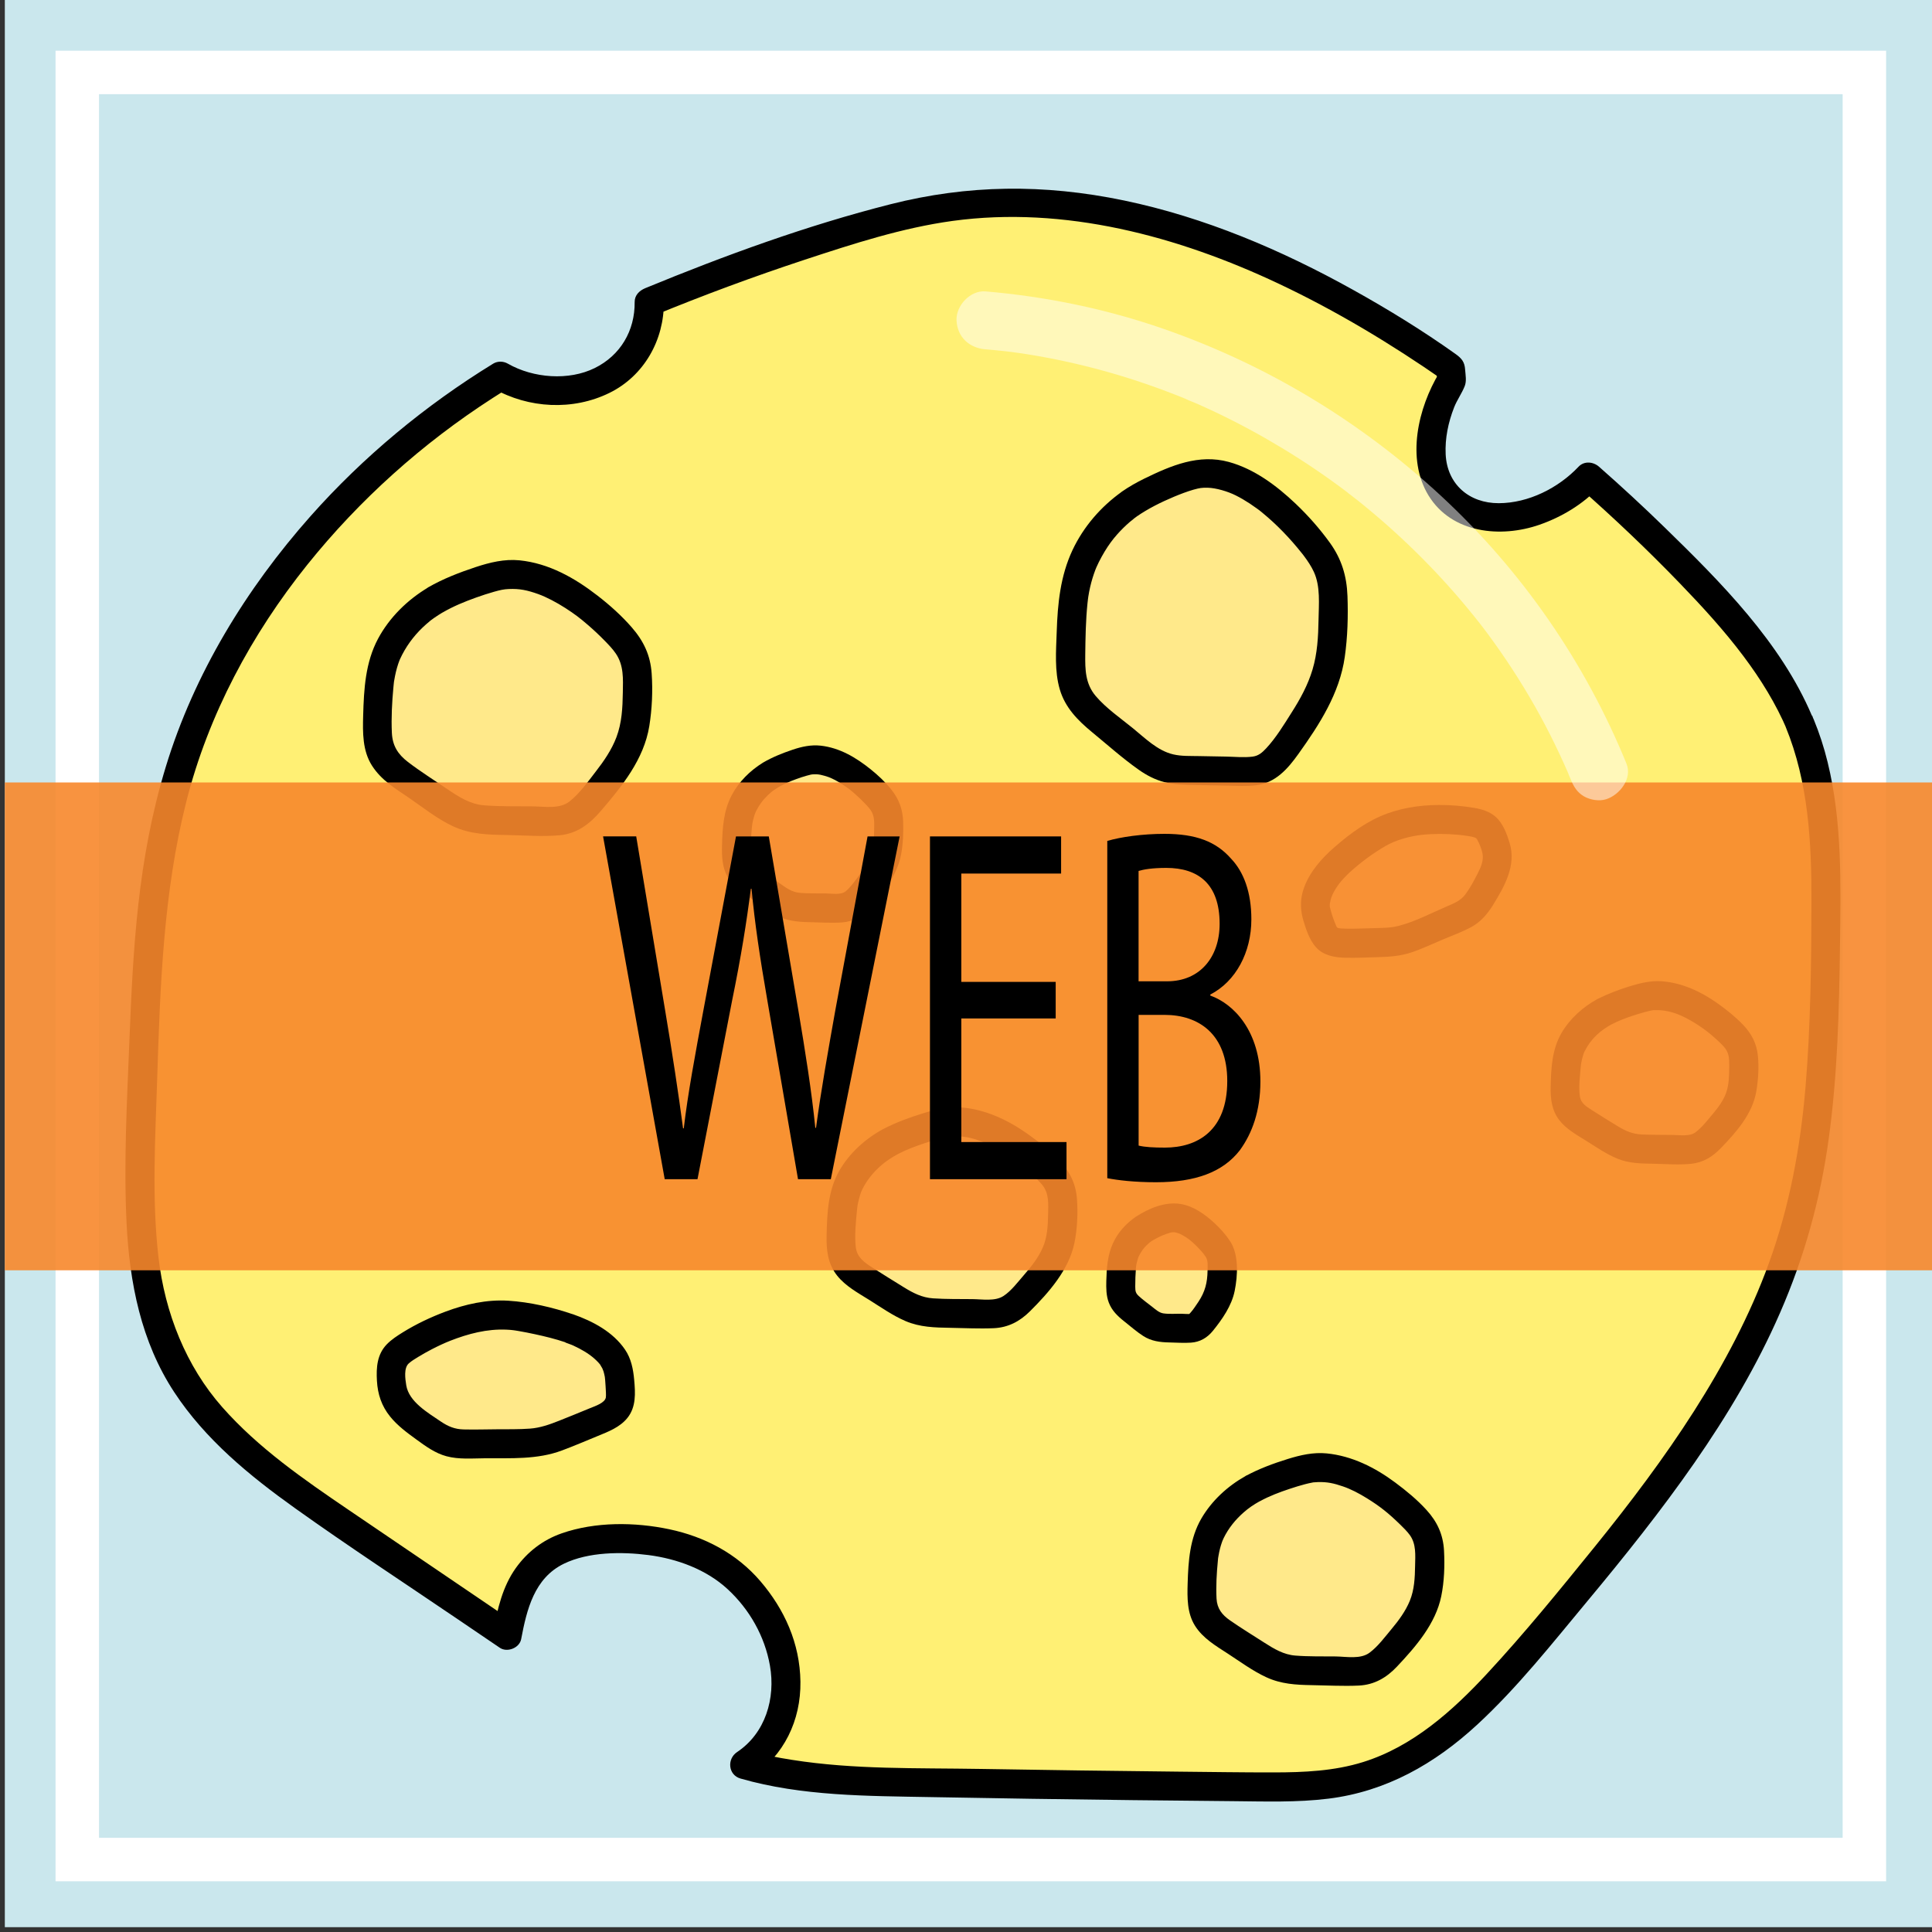 <?xml version="1.0" encoding="UTF-8"?><svg xmlns="http://www.w3.org/2000/svg" width="400" height="400" viewBox="0 0 400 400"><rect x="0" y="0" width="400" height="400" fill="#333333" stroke="none"/><defs><style>.cls-1{fill:#fff;}.cls-2{opacity:.5;}.cls-3{fill:#ffe98a;}.cls-4{fill:#cae7ed;}.cls-5{fill:#d4fff9;}.cls-6{fill:#fff074;}.cls-7{fill:#f7882c;isolation:isolate;opacity:.9;}.cls-8{fill:none;stroke:#fff;stroke-miterlimit:10;stroke-width:9px;}</style></defs><g id="Lag_1"><rect class="cls-4" x="1" y="0" width="399" height="399"/><path class="cls-5" d="m113.31,117.58c-5.48,4.85-8.14,11.93-9.4,18.98s-1.74,15.03-.7,22.41,4.2,14.63,10.15,19.48,13.96,7.34,21.8,8.1c4.64.45,9.32.37,13.97.19,3.71-.15,7.42-.37,11.1-.89,6.89-.97,13.98-3.2,18.87-8.4s6.67-12.5,6.01-19.47c-.72-7.6-4.07-14.41-8.69-20.4-4.93-6.38-11-11.89-17.02-17.23s-12.13-10.11-19.74-11.81c-1.81-.4-3.66-.6-5.52-.6s-1.93,3,0,3c7.25,0,13.69,3.78,19.2,8.19,5.8,4.65,11.38,9.86,16.45,15.29s9.35,11.27,11.32,18.28c1.72,6.13,1.71,13.12-1.39,18.82s-9.27,9.09-15.63,10.58c-7.03,1.65-14.53,1.81-21.71,1.78-7.76-.03-15.72-.97-22.63-4.74-6.33-3.46-10.68-9.01-12.61-15.95s-1.71-13.99-1-20.92,2.12-13.52,6.06-19.02c.94-1.31,2.04-2.48,3.25-3.54,1.45-1.28-.68-3.4-2.12-2.12h0Z"/><path class="cls-5" d="m179.53,142.17l-14.33-.07c-4.17-.02-8.33-.27-11.93,2.19-7.09,4.86-8.29,14.15-9.59,21.97-.88,5.3-1.51,10.66-1.21,16.04.11,1.92,3.11,1.93,3,0-.24-4.37.1-8.73.75-13.05s1.27-8.28,2.36-12.29c.96-3.54,2.49-6.95,5.31-9.39,3.13-2.72,6.9-2.49,10.81-2.47l14.82.07c1.93,0,1.93-2.99,0-3h0Z"/><path class="cls-5" d="m145.52,141.06c-4.95-4.87-12.15-5.97-18.82-5.76-3.76.12-7.71.47-11.05,2.34-3.02,1.68-5.27,4.48-7.01,7.42-3.91,6.6-6.67,14.13-8.9,21.45s-3.86,15.34-4.71,23.2c-.97,8.99-.93,18.08.09,27.06.22,1.9,3.22,1.92,3,0-1.7-14.88-.65-30.01,3.11-44.51,1.88-7.25,4.41-14.33,7.61-21.11,1.38-2.93,2.87-5.93,5.09-8.33,2.47-2.68,5.63-3.91,9.21-4.3,6.82-.74,15.07-.45,20.26,4.65,1.38,1.36,3.5-.76,2.12-2.12h0Z"/><g><path d="m168.09,213.94l-8.55-33.7h4.6l4,17.05c1,4.2,1.9,8.4,2.5,11.65h.1c.55-3.35,1.6-7.35,2.75-11.7l4.5-17h4.55l4.1,17.1c.95,4,1.85,8,2.35,11.55h.1c.7-3.7,1.65-7.45,2.7-11.65l4.45-17h4.45l-9.55,33.7h-4.55l-4.25-17.55c-1.05-4.3-1.75-7.6-2.2-11h-.1c-.6,3.35-1.35,6.65-2.6,11l-4.8,17.55h-4.55Z"/><path d="m222.34,198.14h-13.1v12.15h14.6v3.65h-18.95v-33.7h18.2v3.65h-13.85v10.65h13.1v3.6Z"/><path d="m229.49,180.68c1.9-.4,4.9-.7,7.95-.7,4.35,0,7.15.75,9.25,2.45,1.75,1.3,2.8,3.3,2.8,5.95,0,3.25-2.15,6.1-5.7,7.4v.1c3.2.8,6.95,3.45,6.95,8.45,0,2.9-1.15,5.1-2.85,6.75-2.35,2.15-6.15,3.15-11.65,3.15-3,0-5.3-.2-6.75-.4v-33.15Zm4.35,13.8h3.95c4.6,0,7.3-2.4,7.3-5.65,0-3.95-3-5.5-7.4-5.5-2,0-3.15.15-3.85.3v10.85Zm0,16.15c.85.15,2.1.2,3.65.2,4.5,0,8.65-1.65,8.65-6.55,0-4.6-3.95-6.5-8.7-6.5h-3.6v12.85Z"/></g><rect class="cls-8" x="16" y="15" width="370" height="370"/></g><g id="Lag_2"><g><path class="cls-6" d="m372.56,149.72c-3.55-8.51-9.22-16-15.29-23-3.14-3.63-13.4-14.84-28.33-27.97-6.77,7.31-20.99,12.21-28.84,4.63-6.02-5.81-4.17-17.17.4-24.58-.12-.85-.17-1.71-.17-2.57-31.07-21.66-70.79-40.22-109.31-32.4-10.92,2.22-28.4,7.91-41.63,12.88-3.98,1.49-9.19,3.45-15,5.85.15,6.41-2.91,12.52-9.06,15.88-6.49,3.54-15.25,3.25-21.72-.56-11.33,6.94-37.06,24.54-55.11,55.91-16.2,28.15-18.13,52.64-19.35,101.72-.39,15.87-.52,32.47,6.8,46.63,7.45,14.42,21.54,24.21,35.1,33.41,11.31,7.68,22.62,15.36,33.93,23.03.5-2.64.96-5.28,1.84-7.6,2.05-5.39,5.76-9.43,11.42-10.95,11.12-2.98,25.4-1.25,34.12,6.53,8.11,7.24,12.82,19.34,8.93,29.91-1.44,3.91-4.01,6.82-7.21,8.89.14.04.27.08.41.12,11.5,3.06,23.56,3.34,35.47,3.56,23.29.44,46.58.75,69.87.94,7.33.06,14.77.09,21.82-1.85,15.23-4.19,26.29-16.75,36.39-28.69,22.1-26.11,44.8-53.31,53.92-86.04,5.45-19.55,5.73-40.08,5.98-60.34.18-14.66.28-29.77-5.39-43.34Z"/><path d="m375.15,148.2c-6.44-15.18-18.81-27.61-30.47-38.97-4.43-4.32-8.98-8.52-13.62-12.6-1.19-1.05-3.07-1.24-4.24,0-4.17,4.41-10.36,7.53-16.5,7.55s-10.71-3.91-11.01-10.12c-.16-3.32.54-6.63,1.75-9.72.6-1.53,1.59-2.88,2.19-4.39.42-1.06.17-2.29.09-3.4-.1-1.6-.7-2.34-1.97-3.25-6.79-4.84-13.95-9.24-21.23-13.29-14.83-8.26-30.75-15.03-47.41-18.5s-32.36-3.27-48.3.76c-17.33,4.39-34.31,10.59-50.83,17.39-1.23.51-2.22,1.46-2.2,2.89.06,5.91-2.94,11.03-8.28,13.66s-12.66,2.12-17.98-.92c-.92-.53-2.11-.56-3.03,0-14.03,8.61-26.89,19.26-37.82,31.58-13.3,15-24.08,32.6-29.95,51.84s-6.79,37.77-7.55,56.81c-.5,12.49-1.19,25.1-.59,37.59s3.01,24.66,9.85,35.09c6.44,9.82,15.62,17.34,25.09,24.1,11.07,7.9,22.47,15.36,33.72,23,2.88,1.95,5.75,3.9,8.63,5.86,1.52,1.03,4.06.04,4.41-1.79,1.16-6.15,2.72-12.64,8.85-15.62,5.1-2.48,12.02-2.5,17.52-1.79,5.92.77,11.95,2.97,16.38,7.06,4.53,4.18,7.69,9.76,8.76,15.84,1.19,6.77-.94,13.98-6.81,17.89-2.12,1.41-1.86,4.74.72,5.48,12.71,3.66,26.33,3.6,39.44,3.84,13.95.26,27.9.47,41.85.63,6.92.08,13.84.15,20.76.21,6.56.06,13.17.29,19.69-.52,11.93-1.48,21.99-7.21,30.74-15.28,8.41-7.76,15.59-16.89,22.89-25.66,7.71-9.26,15.25-18.7,22.13-28.6,6.8-9.8,12.95-20.1,17.72-31.05,5.04-11.54,8.37-23.57,10.08-36.05,1.83-13.29,2.16-26.69,2.33-40.08.16-12.63.47-25.5-2.56-37.87-.74-3.04-1.71-6.02-2.9-8.91-.62-1.5-1.99-2.56-3.69-2.1-1.42.39-2.71,2.18-2.1,3.69,4.73,11.51,5.37,23.94,5.34,36.24s-.15,25.64-1.23,38.39c-1.05,12.43-3.32,24.71-7.59,36.45-3.91,10.76-9.33,20.93-15.47,30.57s-13.27,19.08-20.58,28.11c-7.22,8.91-14.5,17.88-22.3,26.28-7.16,7.72-15.4,15.09-25.64,18.29-5.99,1.87-12.24,2.14-18.47,2.15-6.6.01-13.2-.1-19.8-.16-13.61-.14-27.21-.33-40.82-.56s-26.24.15-39.1-1.87c-3.07-.48-6.14-1.07-9.12-1.93l.72,5.48c6.69-4.46,10.18-11.73,10.08-19.73s-3.34-15.03-8.28-20.81-11.61-9.23-18.85-10.76c-7.14-1.51-15.36-1.59-22.32.85-3.89,1.36-7.09,3.84-9.48,7.18-2.77,3.89-3.79,8.48-4.66,13.08l4.41-1.79c-11.46-7.78-22.93-15.56-34.39-23.35-9.28-6.31-18.65-12.78-26.13-21.25s-11.88-19.48-13.21-31.03c-1.41-12.2-.66-24.64-.27-36.88.61-19.22,1.29-38.8,6.05-57.53,4.56-17.95,13.48-34.58,25.05-49,10.8-13.45,23.82-25.12,38.32-34.46,1.06-.69,2.14-1.36,3.22-2.02h-3.03c7.28,4.16,16.49,4.64,24.04.92,7.16-3.52,11.33-10.96,11.25-18.84l-2.2,2.89c10.31-4.25,20.79-8.13,31.38-11.62,9.96-3.28,20.17-6.6,30.59-8.03,23.17-3.17,46.67,3.15,67.52,12.99,11.95,5.64,23.3,12.48,34.14,20.02l-1.49-2.59c.01.86.07,1.71.17,2.57l.41-1.51c-4.34,7.18-6.87,17.74-2.19,25.38,4.82,7.85,14.95,8.83,22.97,6.04,4.64-1.62,8.98-4.24,12.36-7.82h-4.24c7.25,6.39,14.27,13.04,20.98,20,4.62,4.79,9.14,9.72,13.13,15.04,3.57,4.76,6.72,9.83,9.05,15.32.63,1.49,2.83,1.82,4.1,1.08,1.54-.9,1.71-2.61,1.08-4.1Z"/></g><g><path class="cls-3" d="m90.17,124.21c-1.33.79-5.91,3.57-9.02,9.01-2.5,4.38-2.8,8.2-2.99,15.84-.06,2.47-.08,5.06,1.05,7.26,1.15,2.24,3.32,3.77,5.42,5.2,2.04,1.39,4.07,2.79,6.11,4.18,2.12,1.45,4.28,2.92,6.77,3.59,1.77.48,3.63.52,5.47.55,3.59.07,7.19.12,10.78.15,1.13,0,2.28.01,3.37-.29,2.35-.65,4.06-2.61,5.62-4.47,3.41-4.07,6.91-8.3,8.32-13.4.84-3.04.88-6.24.92-9.4.03-2.28.04-4.64-.83-6.75-.55-1.32-1.42-2.49-2.36-3.58-1.53-1.78-13.95-15.3-25.65-12.91-1.68.35-4.38,1.23-6.42,2.01-1.51.57-4.17,1.58-6.55,2.99Z"/><path d="m88.66,121.62c-4.29,2.55-8.03,6.21-10.39,10.62-2.63,4.93-2.93,10.42-3.08,15.9-.1,3.53-.15,7.29,1.83,10.38s4.91,4.78,7.72,6.71,5.82,4.34,9.05,5.84c3.58,1.67,7.27,1.75,11.14,1.81,3.61.06,7.35.38,10.94.05s6.2-2.33,8.48-4.98c4.42-5.15,8.96-10.72,10.08-17.62.57-3.54.74-7.31.49-10.89-.26-3.77-1.65-6.71-4.12-9.55-2.11-2.42-4.53-4.59-7.06-6.55-4.74-3.68-10.11-6.72-16.18-7.33-3.12-.31-6.14.43-9.08,1.4-3.37,1.12-6.77,2.42-9.85,4.21-3.34,1.93-.32,7.12,3.03,5.18,2.22-1.29,4.5-2.22,6.9-3.08,1.24-.44,2.49-.86,3.75-1.21s1.98-.52,3.03-.56c2.24-.1,3.82.24,6.1,1.05,1.7.61,3.81,1.73,5.63,2.9,1.95,1.26,2.98,2.05,4.65,3.49,1.22,1.05,2.39,2.15,3.51,3.3.81.83,1.63,1.68,2.28,2.64,1.66,2.45,1.49,5.22,1.44,8.06-.05,3.15-.2,6.25-1.32,9.23-.98,2.6-2.62,4.99-4.32,7.17-1.6,2.07-3.31,4.49-5.38,6.13s-5.1,1.06-7.64,1.03c-3.36-.04-6.76.05-10.11-.22-2.9-.24-5.27-1.79-7.61-3.38-2.7-1.84-5.51-3.6-8.11-5.59-2.11-1.62-3.21-3.39-3.33-6.07-.14-3.1.03-6.3.32-9.39.03-.33.06-.66.1-.99.08-.62-.04.2.07-.45.1-.59.21-1.17.35-1.75s.29-1.11.47-1.65c.06-.18.12-.36.19-.53.07-.18.14-.35.21-.53-.1.23-.1.25-.02.06,1.15-2.51,2.75-4.71,4.74-6.6.46-.44.94-.85,1.43-1.26s.17-.14.06-.06c.27-.21.54-.41.82-.6.57-.4,1.17-.78,1.77-1.14,3.32-1.97.3-7.16-3.03-5.18Z"/></g><g><path class="cls-3" d="m233.8,104.38c-1.34.95-5.96,4.31-9.1,10.89-2.52,5.3-2.82,9.9-3.01,19.14-.06,2.98-.08,6.11,1.06,8.77,1.16,2.71,3.35,4.55,5.46,6.29,2.05,1.68,4.11,3.37,6.16,5.05,2.13,1.75,4.32,3.53,6.83,4.34,1.79.58,3.67.63,5.52.67,3.63.08,7.25.14,10.88.18,1.14.01,2.3.02,3.4-.35,2.37-.79,4.09-3.15,5.67-5.4,3.44-4.91,6.97-10.03,8.39-16.19.85-3.68.89-7.54.93-11.35.03-2.76.04-5.6-.84-8.15-.55-1.6-1.44-3.01-2.38-4.33-1.54-2.15-14.07-18.49-25.88-15.59-1.7.42-4.42,1.49-6.48,2.42-1.53.69-4.21,1.91-6.61,3.61Z"/><path d="m232.29,101.79c-4.36,3.1-7.95,7.24-10.24,12.1-2.52,5.37-3.08,11.08-3.27,16.94-.13,3.91-.48,8.11.64,11.91s3.74,6.42,6.67,8.84c3.19,2.62,6.31,5.42,9.69,7.8,1.6,1.13,3.39,2.07,5.3,2.55,2.08.52,4.25.56,6.39.6s4.28.09,6.43.12,4.19.18,6.25-.08c3.95-.52,6.46-3.38,8.66-6.46,4.35-6.09,8.54-12.54,9.61-20.1.59-4.14.71-8.42.56-12.6s-1.24-7.7-3.63-11.02c-2.1-2.91-4.51-5.64-7.11-8.11-3.92-3.72-8.54-7.19-13.83-8.64-6.21-1.7-11.93.74-17.47,3.44-1.61.79-3.17,1.67-4.64,2.69-1.33.92-1.94,2.63-1.08,4.1.77,1.32,2.77,2.01,4.1,1.08,2.4-1.66,5.04-2.97,7.73-4.1,1.32-.55,2.67-1.07,4.05-1.47.29-.08.59-.16.89-.23.05-.01,1-.17.35-.09.57-.08,1.15-.09,1.72-.08,1.71.04,4.14.76,5.79,1.59,1,.5,1.97,1.07,2.91,1.69.51.34,1.02.69,1.51,1.05.58.42.43.31,1.08.84,3.03,2.48,5.77,5.35,8.2,8.41.1.12.19.24.29.36.36.44-.45-.61-.14-.18.1.14.22.28.32.43.75,1.01,1.47,2.08,2,3.23,1.39,3.01,1.02,6.68.97,9.9-.06,3.5-.24,6.97-1.25,10.34-.95,3.18-2.55,6.1-4.33,8.89-1.59,2.51-3.22,5.21-5.25,7.39-.88.95-1.63,1.57-2.82,1.73-1.83.24-3.82.01-5.67-.01s-3.63-.06-5.44-.1-3.59.05-5.31-.35c-3.25-.75-5.83-3.35-8.33-5.39s-5.55-4.13-7.73-6.69-2.2-5.53-2.17-8.59c.04-3.52.1-7.08.46-10.59.03-.32.07-.64.11-.96-.06.5.05-.37.06-.43.11-.68.23-1.36.39-2.03.28-1.21.64-2.4,1.08-3.55,0-.02.38-.9.14-.36.18-.41.37-.82.57-1.22.38-.76.79-1.5,1.23-2.23.81-1.33,1.58-2.39,2.58-3.52.81-.91,1.68-1.77,2.61-2.57.21-.18,1.44-1.13.65-.55.25-.19.51-.38.76-.56,1.32-.94,1.95-2.62,1.08-4.1-.76-1.3-2.78-2.02-4.1-1.08Z"/></g><g><path class="cls-3" d="m159.51,160.48c-.78.47-3.46,2.14-5.28,5.42-1.46,2.63-1.64,4.93-1.75,9.52-.04,1.48-.05,3.04.61,4.36.67,1.35,1.95,2.27,3.17,3.13,1.19.84,2.38,1.68,3.58,2.51,1.24.87,2.51,1.76,3.96,2.16,1.04.29,2.13.31,3.2.33,2.1.04,4.21.07,6.31.09.66,0,1.33,0,1.97-.17,1.38-.39,2.38-1.57,3.29-2.68,2-2.44,4.05-4.99,4.87-8.05.49-1.83.52-3.75.54-5.65.02-1.37.03-2.79-.49-4.06-.32-.8-.83-1.5-1.38-2.15-.89-1.07-8.17-9.2-15.02-7.76-.99.21-2.57.74-3.76,1.21-.89.34-2.44.95-3.84,1.8Z"/><path d="m157.99,157.89c-2.69,1.64-5.03,3.97-6.5,6.76-1.69,3.2-1.91,6.74-2,10.29-.06,2.24,0,4.5,1.1,6.51,1.03,1.88,2.84,3.11,4.55,4.32s3.52,2.66,5.44,3.69c2.19,1.17,4.46,1.41,6.91,1.46,2.25.04,4.57.22,6.82.06,2.42-.18,4.31-1.3,5.88-3.11,2.73-3.15,5.56-6.72,6.36-10.91.42-2.21.5-4.52.44-6.76-.07-2.61-.85-4.73-2.48-6.76-1.23-1.54-2.69-2.91-4.22-4.14-3.04-2.45-6.43-4.48-10.38-4.92-1.98-.22-3.91.2-5.78.83-2.11.71-4.22,1.55-6.15,2.68-3.33,1.95-.31,7.14,3.03,5.18,1.27-.75,2.45-1.26,3.8-1.75.71-.26,1.43-.51,2.16-.71.9-.25,1.02-.29,1.68-.3.31,0,.63,0,.94.04-.49-.05.17.03.29.06.57.13,1.13.28,1.68.48.29.1.77.32,1.34.61.66.35,1.3.74,1.91,1.16.99.66,1.4.99,2.41,1.9.67.6,1.33,1.23,1.95,1.89.4.42.8.85,1.13,1.33.84,1.24.7,2.7.68,4.14-.03,1.76-.07,3.49-.67,5.16-.55,1.55-1.53,2.97-2.52,4.28-.81,1.06-1.64,2.28-2.66,3.14s-2.83.49-4.24.47c-1.75-.02-3.53.04-5.27-.11s-2.94-1.1-4.27-2.03-2.88-1.93-4.18-2.94c-1.06-.81-1.59-1.48-1.69-2.84-.13-1.86.02-3.82.18-5.67,0,.02.13-1.07.05-.5.06-.4.14-.79.23-1.18.13-.56.3-1.12.53-1.65-.24.55.19-.34.2-.36.24-.46.51-.91.81-1.34.42-.6.91-1.14,1.43-1.65.22-.22.46-.43.69-.63.14-.12.29-.24.44-.36-.26.2-.27.21-.01.02.32-.23.65-.44.99-.65,3.29-2.01.28-7.2-3.03-5.18Z"/></g><g><path class="cls-3" d="m117.87,275.07c1.17.41,5.21,1.87,7.95,4.71,2.2,2.29,2.47,4.28,2.63,8.28.05,1.29.07,2.64-.92,3.79-1.01,1.17-2.93,1.97-4.77,2.72-1.79.73-3.59,1.46-5.38,2.19-1.86.76-3.78,1.53-5.97,1.88-1.56.25-3.2.27-4.82.29-3.17.04-6.34.06-9.5.08-1,0-2.01,0-2.97-.15-2.07-.34-3.58-1.36-4.95-2.33-3.01-2.12-6.09-4.34-7.33-7-.74-1.59-.78-3.26-.81-4.91-.02-1.19-.04-2.42.73-3.53.48-.69,1.25-1.3,2.08-1.87,1.35-.93,12.3-8,22.61-6.75,1.49.18,3.86.64,5.66,1.05,1.33.3,3.68.83,5.77,1.56Z"/><path d="m117.07,277.96c.41.15.83.3,1.24.46.1.04.5.22.02,0,.14.06.27.12.4.18.39.19.78.37,1.16.57,1.5.79,2.89,1.71,4.03,2.96.14.16.29.32.41.48-.04-.05-.2-.28-.03,0s.34.56.5.86c-.24-.47.1.29.15.45.11.38.2.76.27,1.14.06.34.02.05,0-.02.03.22.05.45.07.67.04.43.07.86.09,1.29.04.7.13,1.94.05,2.35-.22,1.11-2.15,1.74-3.3,2.21-2.12.88-4.25,1.74-6.38,2.59-1.94.77-3.93,1.48-6.03,1.63-2.31.17-4.64.12-6.96.14s-4.52.08-6.77.03c-1.84-.04-3.23-.63-4.74-1.65-2.64-1.8-6.59-4.07-7.14-7.49-.22-1.37-.53-3.56.5-4.51.58-.53,1.29-.94,1.95-1.35.93-.57,1.88-1.1,2.84-1.6,1.31-.68,2.65-1.3,3.79-1.75,3.75-1.47,7.64-2.49,11.66-2.31.52.02,1.05.06,1.57.13-.44-.05.14.02.19.03.25.04.49.08.74.12,1.13.19,2.26.42,3.38.66,2.14.46,4.26.98,6.33,1.68,1.53.52,3.28-.6,3.69-2.1.45-1.64-.56-3.16-2.1-3.69-4.23-1.45-8.94-2.54-13.41-2.82s-8.89.72-12.98,2.25c-3.08,1.15-6.08,2.57-8.87,4.3-1.16.72-2.35,1.49-3.3,2.47-2.03,2.09-2.21,4.81-2.05,7.57s.95,5.19,2.72,7.38c1.51,1.88,3.49,3.34,5.43,4.75s3.9,2.85,6.25,3.48c2.55.69,5.33.44,7.95.42,5.36-.04,10.84.3,15.94-1.61,2.49-.93,4.94-1.98,7.4-2.99,2.22-.91,4.59-1.81,6.15-3.73,1.84-2.27,1.67-5.17,1.42-7.91-.2-2.21-.62-4.4-1.9-6.27-2.51-3.67-6.65-5.86-10.75-7.3-1.53-.54-3.28.61-3.69,2.1-.46,1.66.56,3.15,2.1,3.69Z"/></g><g><path class="cls-3" d="m259.38,308.2c-1.16.65-5.17,2.95-7.89,7.44-2.19,3.62-2.45,6.77-2.61,13.07-.05,2.04-.07,4.17.92,5.99,1.01,1.85,2.91,3.11,4.74,4.29,1.78,1.15,3.56,2.3,5.35,3.45,1.85,1.2,3.75,2.41,5.93,2.96,1.55.39,3.18.43,4.79.46,3.15.06,6.29.1,9.44.12.99,0,2,.01,2.95-.24,2.06-.54,3.55-2.15,4.92-3.69,2.99-3.36,6.05-6.85,7.28-11.06.74-2.51.77-5.15.81-7.76.02-1.88.04-3.83-.73-5.57-.48-1.09-1.25-2.06-2.07-2.96-1.34-1.47-12.21-12.63-22.46-10.65-1.48.29-3.84,1.02-5.62,1.66-1.33.47-3.65,1.3-5.74,2.47Z"/><path d="m257.86,305.61c-3.71,2.08-6.98,5.09-9.13,8.78-2.39,4.11-2.7,8.77-2.84,13.42-.09,2.97-.13,6.13,1.5,8.75s4.34,4.2,6.85,5.83,5.14,3.58,7.95,4.87c3.02,1.4,6.11,1.58,9.39,1.63s6.5.24,9.72.09,5.75-1.62,7.93-3.93c3.89-4.13,8.01-8.87,9.17-14.59.62-3.03.73-6.31.57-9.4-.18-3.35-1.4-6-3.65-8.46-1.93-2.12-4.18-3.97-6.47-5.67-4.16-3.1-8.96-5.51-14.18-6.02-2.74-.27-5.42.34-8.03,1.15-3,.93-6.01,2.04-8.78,3.55-3.39,1.85-.37,7.03,3.03,5.18,1.96-1.07,4.04-1.85,6.15-2.55,1.04-.35,2.09-.67,3.15-.95.5-.13,1-.25,1.51-.34.6-.11-.69.05.35-.05.27-.02.55-.04.82-.05,1.93-.05,3.23.23,5.19.9,1.61.55,3.25,1.4,4.93,2.44,2.74,1.69,4.52,3.13,6.89,5.44.7.68,1.43,1.4,2.01,2.19,1.35,1.87,1.13,4.17,1.09,6.36-.04,2.45-.15,4.94-1.09,7.24-.87,2.13-2.29,4.06-3.75,5.81-1.39,1.66-2.83,3.63-4.57,4.93-1.88,1.42-4.81.82-7.01.79-2.78-.03-5.6.04-8.38-.18-2.42-.19-4.42-1.4-6.42-2.68-2.37-1.52-4.78-3-7.09-4.6-1.67-1.16-2.69-2.46-2.8-4.53-.13-2.56.02-5.21.27-7.76.07-.75.02-.41.14-1.1.08-.48.18-.96.3-1.44s.25-.91.41-1.36c.06-.18.13-.35.2-.53-.22.54.15-.3.16-.33,1.01-2.07,2.44-3.83,4.17-5.34.95-.84,1.94-1.53,3.37-2.33,3.37-1.89.35-7.07-3.03-5.18Z"/></g><g><path class="cls-3" d="m236.71,254.48c-.52.35-2.3,1.6-3.51,4.04-.97,1.96-1.09,3.67-1.16,7.1-.02,1.11-.03,2.27.41,3.25.45,1.01,1.29,1.69,2.11,2.33.79.62,1.59,1.25,2.38,1.87.82.65,1.67,1.31,2.64,1.61.69.21,1.42.23,2.13.25,1.4.03,2.8.05,4.2.07.44,0,.89,0,1.31-.13.92-.29,1.58-1.17,2.19-2,1.33-1.82,2.69-3.72,3.24-6,.33-1.36.34-2.8.36-4.21.01-1.02.02-2.08-.32-3.02-.21-.59-.55-1.12-.92-1.61-.6-.8-5.43-6.86-9.99-5.78-.66.15-1.71.55-2.5.9-.59.26-1.62.71-2.55,1.34Z"/><path d="m235.2,251.89c-2.06,1.41-3.79,3.3-4.81,5.6-1.1,2.46-1.27,5.05-1.34,7.71-.04,1.5-.03,3.05.51,4.47.64,1.69,1.84,2.83,3.22,3.92,1.28,1.01,2.54,2.13,3.91,3.01,1.68,1.08,3.48,1.3,5.44,1.34,1.47.03,2.97.14,4.44.04,1.87-.12,3.38-1.01,4.54-2.44,1.95-2.41,3.9-5.2,4.52-8.29s.9-7.46-.96-10.29c-.91-1.38-2.07-2.66-3.28-3.78-1.94-1.79-4.31-3.48-6.97-3.91-3.2-.52-6.56.9-9.21,2.62-1.36.88-1.92,2.66-1.08,4.1.79,1.35,2.74,1.96,4.1,1.08.73-.47,1.95-1.09,2.47-1.3.48-.19.96-.38,1.46-.52.22-.06.44-.13.67-.17-.53.09.03.05.26.04.14,0,.56.09,0-.02.18.03.35.07.52.12.22.06.43.13.64.21.44.15-.38-.2.04.02.37.19.74.38,1.1.61.16.1.31.2.47.31.11.07.69.51.28.19,1.12.89,2.14,1.92,3.05,3.02.1.12.19.28.32.39-.89-.78-.09-.16.19.35.43.77.33,1.75.31,2.77-.04,2.49-.51,4.34-1.88,6.42-.48.73-1.16,1.73-1.59,2.2-.29.33-.46.38.03.29-.6.12-1.31,0-1.92,0-1.24-.02-2.57.1-3.8-.08-.86-.13-1.59-.8-2.29-1.35-.94-.74-1.93-1.44-2.81-2.26-.64-.6-.7-.99-.71-1.93-.01-1.27.05-2.55.14-3.82,0-.14.09-.8,0-.22.03-.22.07-.45.12-.67.1-.47.24-.91.38-1.37.04-.12.24-.5,0,0,.16-.32.31-.63.5-.94.3-.51.51-.79.76-1.07.3-.34.63-.65.97-.95.05-.04.62-.47.17-.15-.41.3.07-.04.15-.09,1.33-.92,1.94-2.63,1.08-4.1-.77-1.32-2.76-2-4.1-1.08Z"/></g><g><path class="cls-3" d="m277.34,178.49c-.76.71-3.38,3.2-4.53,6.33-.92,2.52-.45,4.16.77,7.32.4,1.02.84,2.08,2,2.64,1.18.57,2.93.55,4.6.51,1.63-.04,3.26-.07,4.89-.11,1.69-.04,3.43-.08,5.23-.54,1.29-.33,2.56-.86,3.82-1.39,2.45-1.04,4.9-2.08,7.35-3.13.77-.33,1.55-.67,2.24-1.11,1.48-.96,2.29-2.26,3.03-3.48,1.6-2.66,3.23-5.42,3.28-7.9.03-1.49-.5-2.8-1.03-4.09-.38-.94-.79-1.9-1.76-2.49-.61-.38-1.41-.59-2.24-.76-1.35-.27-12.18-2.09-19.71,2.35-1.08.64-2.76,1.8-4.01,2.71-.93.68-2.55,1.88-3.92,3.15Z"/><path d="m275.22,176.37c-2.45,2.3-4.73,5.21-5.57,8.52-.48,1.88-.36,3.8.19,5.65s1.27,4.09,2.64,5.6c1.53,1.69,3.85,2.1,6.02,2.15,2.32.06,4.66-.07,6.99-.13s4.53-.25,6.68-.96,4.35-1.75,6.49-2.66c2-.85,4.12-1.6,6.03-2.65s3.31-2.71,4.45-4.56c2.37-3.86,4.84-8.18,3.4-12.84-.58-1.88-1.37-4.04-2.89-5.38-1.23-1.08-2.81-1.57-4.4-1.84-2.41-.41-4.87-.62-7.32-.61-4.18.02-8.36.68-12.19,2.36s-7.46,4.54-10.51,7.33c-1.2,1.09-1.11,3.13,0,4.24,1.19,1.19,3.04,1.1,4.24,0,2.22-2.03,4.73-3.88,7.32-5.4,2.25-1.32,5.26-2.1,7.63-2.35s4.98-.24,7.45-.01c.44.04.87.1,1.31.14.68.07-.71-.12-.09-.01.14.03.29.04.44.07.69.11,1.75.23,2.14.55-.17-.14.12.17.15.21-.04-.06.45.9.27.51.34.74.68,1.58.84,2.38.28,1.43-.28,2.77-.95,4.08-.76,1.5-1.6,3.09-2.61,4.44-.96,1.28-2.38,1.85-3.84,2.47-3.26,1.4-6.57,3.16-10.02,4.04-1.61.41-3.27.41-4.92.45-2.02.04-4.05.16-6.07.11.18,0-1.07-.06-.78-.02.02,0-.91-.14-.63-.09-.39-.07-.46-.48-.62-.85-.38-.88-.7-1.81-.95-2.74s-.27-.88-.18-1.78c-.05.55.14-.52.13-.5.1-.38.23-.72.39-1.08.37-.8.87-1.57,1.4-2.28s1.43-1.63,2.19-2.35c2.83-2.64-1.42-6.88-4.24-4.24Z"/></g><g><path class="cls-3" d="m332.28,209.41c-.91.49-4.06,2.23-6.19,5.63-1.72,2.74-1.92,5.12-2.05,9.89-.04,1.54-.06,3.16.72,4.53.79,1.4,2.28,2.35,3.72,3.25,1.4.87,2.79,1.74,4.19,2.61,1.45.91,2.94,1.83,4.65,2.24,1.22.3,2.5.32,3.76.35,2.47.04,4.93.07,7.4.09.78,0,1.56,0,2.31-.18,1.61-.41,2.78-1.63,3.86-2.79,2.34-2.54,4.75-5.18,5.71-8.36.58-1.9.61-3.9.63-5.87.02-1.42.03-2.89-.57-4.21-.38-.83-.98-1.56-1.62-2.24-1.05-1.11-9.58-9.56-17.61-8.06-1.16.22-3.01.77-4.41,1.25-1.04.36-2.86.99-4.5,1.87Z"/><path d="m330.77,206.82c-3.04,1.65-5.76,4.09-7.5,7.1-1.95,3.36-2.13,7.22-2.22,11.01-.06,2.49.2,4.93,1.78,6.97,1.41,1.83,3.47,2.98,5.41,4.19,2.17,1.35,4.29,2.84,6.66,3.81s4.89,1,7.43,1.04,5.24.28,7.8.01,4.44-1.47,6.16-3.25c3.19-3.3,6.56-7.1,7.34-11.78.39-2.35.56-4.88.33-7.26-.24-2.57-1.29-4.61-3.06-6.47-1.6-1.67-3.45-3.15-5.33-4.48-3.4-2.41-7.34-4.25-11.54-4.55-2.22-.16-4.41.37-6.51,1.01-2.3.71-4.59,1.55-6.72,2.66-1.44.75-1.87,2.75-1.08,4.1.85,1.46,2.66,1.83,4.1,1.08s2.84-1.26,4.33-1.75c.83-.27,1.67-.53,2.52-.76.35-.09.69-.18,1.04-.25.16-.03.31-.07.47-.09.57-.09-.65.02.36-.02,2.7-.11,5.06.75,7.48,2.14,1.2.69,2.36,1.46,3.46,2.3-.37-.28.14.11.25.21.2.16.39.32.59.48.39.33.78.67,1.16,1.02.47.43.93.87,1.36,1.34,1.17,1.26,1.19,2.51,1.18,4.18-.02,1.84-.03,3.7-.65,5.46-.56,1.56-1.59,2.97-2.64,4.22-1.12,1.33-2.34,2.94-3.75,3.98-1.15.85-3.17.53-4.69.51-2.12-.02-4.25-.01-6.37-.1-1.9-.08-3.36-.72-4.97-1.7-1.82-1.1-3.63-2.23-5.42-3.38-1.12-.71-2.2-1.38-2.42-2.74-.3-1.88-.02-4.04.14-5.93.07-.8.07-.9.29-1.84.09-.37.2-.73.32-1.1,0-.02.16-.46.05-.17-.1.27.11-.25.14-.3,1.36-2.74,3.34-4.42,5.77-5.73,3.4-1.84.37-7.02-3.03-5.18Z"/></g><g><path class="cls-3" d="m184.36,236.35c-1.13.61-5.04,2.78-7.68,7.02-2.13,3.41-2.38,6.38-2.54,12.33-.05,1.92-.07,3.94.89,5.65.98,1.75,2.83,2.93,4.61,4.05,1.73,1.09,3.47,2.17,5.2,3.26,1.8,1.13,3.65,2.28,5.77,2.8,1.51.37,3.1.4,4.66.43,3.06.05,6.12.09,9.19.11.96,0,1.94.01,2.87-.22,2-.51,3.46-2.03,4.78-3.48,2.91-3.17,5.89-6.46,7.09-10.43.72-2.37.75-4.86.79-7.31.02-1.78.04-3.61-.71-5.25-.47-1.03-1.21-1.94-2.01-2.79-1.3-1.39-11.89-11.92-21.86-10.05-1.44.27-3.73.96-5.47,1.56-1.29.45-3.55,1.23-5.58,2.33Z"/><path d="m182.85,233.76c-3.69,2-6.98,4.97-9.08,8.63-2.33,4.07-2.52,8.73-2.63,13.31-.08,3.03.23,5.96,2.18,8.4,1.73,2.18,4.29,3.56,6.62,5.02,2.45,1.53,4.86,3.24,7.53,4.39,2.98,1.28,6.07,1.35,9.27,1.4,2.98.05,6,.21,8.98.08s5.4-1.39,7.51-3.49c3.91-3.89,8.09-8.62,9.22-14.18.59-2.89.73-6.06.53-9-.22-3.17-1.43-5.68-3.61-7.98-1.96-2.07-4.23-3.89-6.55-5.53-4.09-2.9-8.82-5.16-13.88-5.53-2.7-.2-5.34.44-7.9,1.24-2.79.86-5.58,1.88-8.17,3.24-1.43.76-1.87,2.75-1.08,4.1.85,1.45,2.67,1.83,4.1,1.08,1.79-.94,3.67-1.63,5.59-2.27,1.02-.34,2.04-.65,3.08-.93s1.78-.44,2.54-.48c3.45-.2,6.66,1.05,9.75,2.84,2.92,1.69,4.65,3.03,7.01,5.24.66.61,1.32,1.25,1.9,1.94,1.48,1.8,1.28,3.99,1.24,6.19-.05,2.32-.16,4.65-1.1,6.81s-2.37,3.94-3.86,5.65c-1.29,1.48-2.7,3.38-4.31,4.41-1.75,1.12-4.33.65-6.38.63-2.71-.03-5.45.02-8.16-.16-2.29-.15-4.15-1.11-6.07-2.3-2.21-1.36-4.41-2.73-6.6-4.13-1.66-1.06-3.1-2.12-3.34-4.17-.27-2.37,0-4.99.22-7.37.09-.99.11-1.23.38-2.35.11-.47.25-.94.4-1.4.06-.18.13-.36.2-.54-.21.52.16-.32.17-.35.96-1.93,2.31-3.55,3.93-4.96.85-.74,2.11-1.6,3.43-2.31,3.4-1.84.37-7.02-3.03-5.18Z"/></g><rect class="cls-7" x="1" y="162" width="399" height="101"/><g><path d="m137.62,244.13l-12.76-70.97h6.86l5.97,35.91c1.49,8.85,2.83,17.69,3.73,24.54h.15c.82-7.06,2.39-15.48,4.1-24.64l6.71-35.8h6.79l6.12,36.01c1.42,8.42,2.76,16.85,3.51,24.32h.15c1.04-7.79,2.46-15.69,4.03-24.53l6.64-35.8h6.64l-14.25,70.97h-6.79l-6.34-36.96c-1.57-9.06-2.61-16.01-3.28-23.17h-.15c-.9,7.06-2.01,14.01-3.88,23.17l-7.16,36.96h-6.79Z"/><path d="m218.57,210.86h-19.54v25.59h21.78v7.69h-28.27v-70.97h27.15v7.69h-20.66v22.43h19.54v7.58Z"/><path d="m229.24,174.11c2.83-.84,7.31-1.47,11.86-1.47,6.49,0,10.67,1.58,13.8,5.16,2.61,2.74,4.18,6.95,4.18,12.53,0,6.84-3.21,12.85-8.5,15.58v.21c4.77,1.69,10.37,7.27,10.37,17.8,0,6.11-1.72,10.74-4.25,14.22-3.51,4.53-9.18,6.63-17.38,6.63-4.48,0-7.91-.42-10.07-.84v-69.81Zm6.49,29.06h5.89c6.86,0,10.89-5.05,10.89-11.9,0-8.32-4.48-11.58-11.04-11.58-2.98,0-4.7.32-5.74.63v22.85Zm0,34.01c1.27.32,3.13.42,5.45.42,6.71,0,12.91-3.48,12.91-13.79,0-9.69-5.89-13.69-12.98-13.69h-5.37v27.06Z"/></g><g class="cls-2"><path class="cls-1" d="m204.02,72.32c1.34.11,2.68.24,4.01.39.61.07,1.21.14,1.82.22.4.05,1.69.3-.14-.02.36.06.73.1,1.09.15,2.66.38,5.3.85,7.93,1.38,5.2,1.06,10.33,2.4,15.39,4.01,2.5.8,4.97,1.66,7.43,2.59,1.25.47,2.5.97,3.75,1.47.43.18,2.28,1.09.59.24.65.33,1.35.58,2.01.87,4.91,2.17,9.71,4.6,14.37,7.28s8.98,5.45,13.26,8.51c1.09.78,2.18,1.58,3.25,2.39.38.28,1.92,1.6.53.4.55.48,1.16.91,1.73,1.36,2.1,1.68,4.16,3.41,6.17,5.19,3.93,3.48,7.69,7.16,11.25,11.02,1.82,1.97,3.59,3.99,5.3,6.06.86,1.03,1.7,2.08,2.53,3.13.15.19.3.38.45.58.81,1.04-.84-1.11-.04-.06.44.58.88,1.17,1.32,1.75,3.55,4.8,6.82,9.81,9.77,15.01,1.44,2.55,2.81,5.14,4.09,7.77.64,1.32,1.26,2.64,1.87,3.98.3.67.6,1.34.89,2.01.16.36.54,1.56-.03-.08.16.46.38.91.56,1.36.61,1.51,1.3,2.73,2.76,3.59,1.29.75,3.18,1.07,4.62.6,2.79-.9,5.46-4.27,4.19-7.38-8.57-21.01-21.68-39.92-38.32-55.36s-36.15-27.21-57.45-34.62c-11.93-4.15-24.35-6.71-36.93-7.78-3.14-.27-6.14,2.95-6,6,.16,3.48,2.64,5.71,6,6h0Z"/></g></g></svg>
